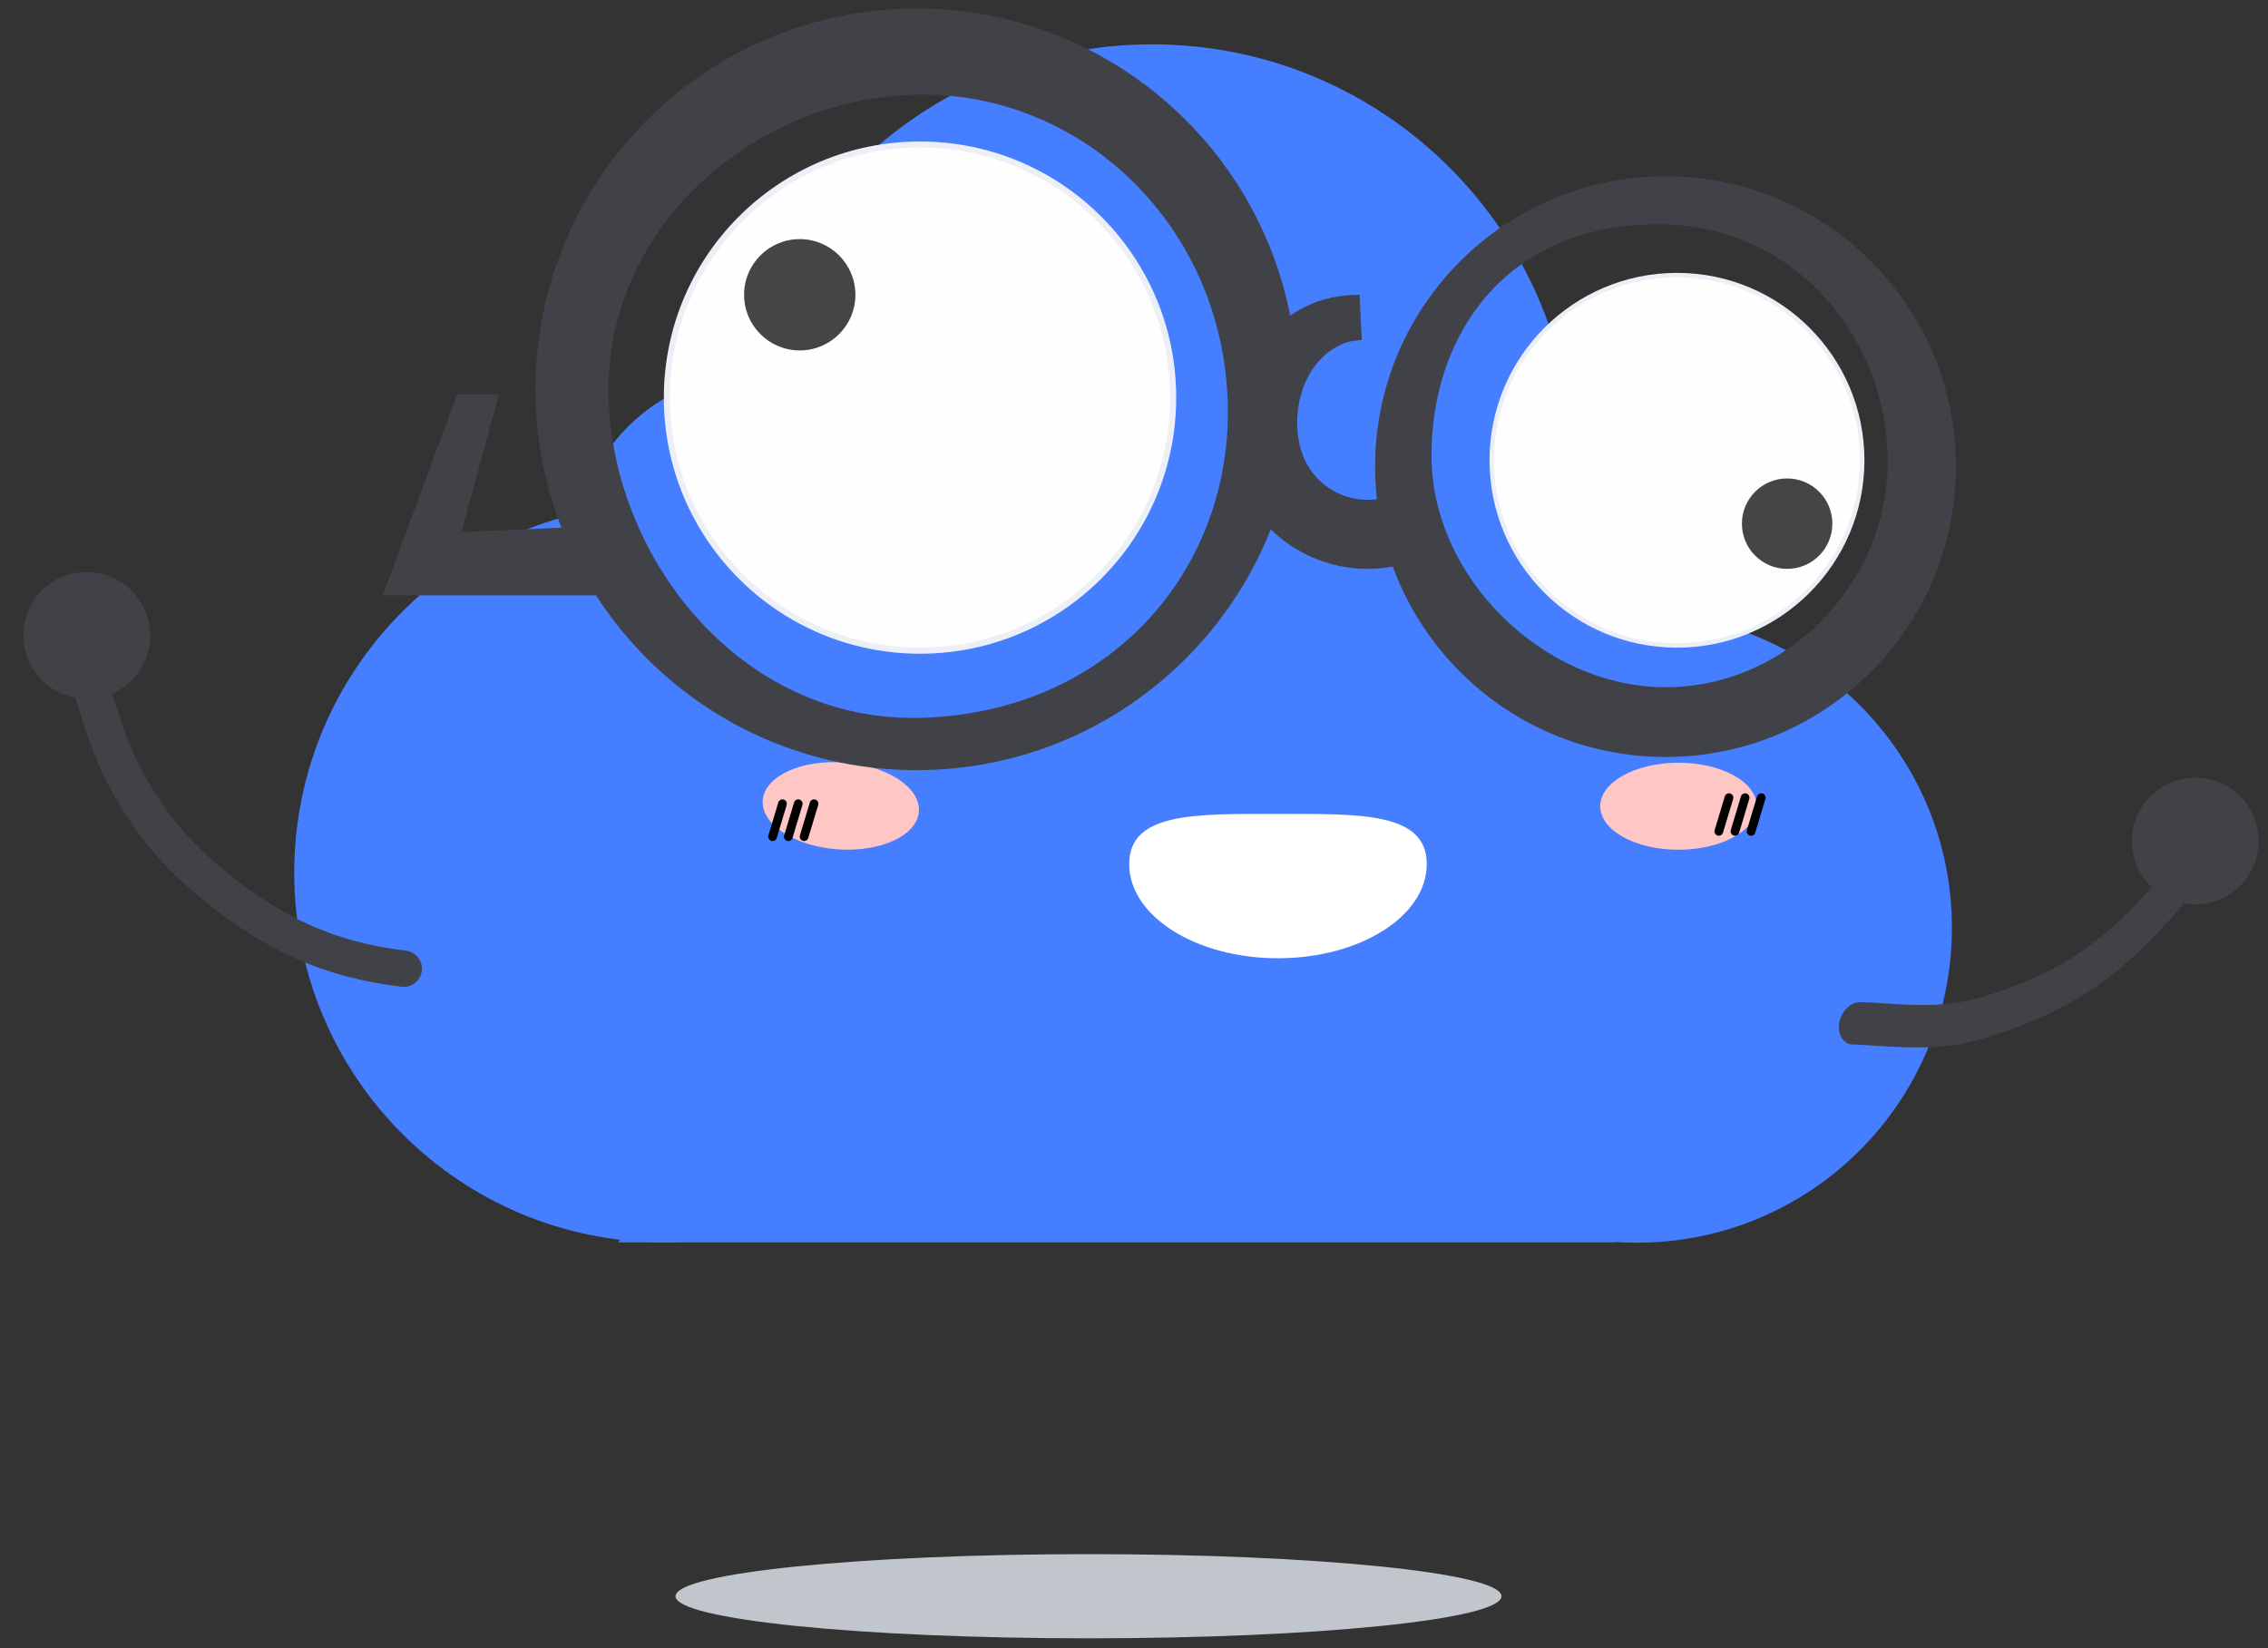 <svg width="227" height="165" viewBox="0 0 227 165" fill="none" xmlns="http://www.w3.org/2000/svg">
<rect x="0" y="0" width="227" height="165" fill="#333333" stroke="none"/>
<path d="M108.947 164.015C131.775 164.015 150.281 162.128 150.281 159.8C150.281 157.473 131.775 155.586 108.947 155.586C86.119 155.586 67.613 157.473 67.613 159.8C67.613 162.128 86.119 164.015 108.947 164.015Z" fill="#C1C6CD"/>
<path d="M163.837 124.408C181.249 124.408 195.364 110.293 195.364 92.881C195.364 75.469 181.249 61.355 163.837 61.355C146.425 61.355 132.311 75.469 132.311 92.881C132.311 110.293 146.425 124.408 163.837 124.408Z" fill="#457EFF"/>
<path d="M153.67 77.931C166.156 77.931 176.278 67.808 176.278 55.322C176.278 42.835 166.156 32.713 153.67 32.713C141.183 32.713 131.061 42.835 131.061 55.322C131.061 67.808 141.183 77.931 153.67 77.931Z" fill="#457EFF"/>
<path d="M75.486 73.172C85.345 73.172 93.337 65.18 93.337 55.322C93.337 45.463 85.345 37.471 75.486 37.471C65.628 37.471 57.636 45.463 57.636 55.322C57.636 65.18 65.628 73.172 75.486 73.172Z" fill="#457EFF"/>
<path d="M66.444 124.369C86.875 124.369 103.438 107.806 103.438 87.375C103.438 66.944 86.875 50.38 66.444 50.38C46.012 50.38 29.449 66.944 29.449 87.375C29.449 107.806 46.012 124.369 66.444 124.369Z" fill="#457EFF"/>
<path d="M115.305 88.655C138.561 88.655 157.414 69.802 157.414 46.546C157.414 23.291 138.561 4.438 115.305 4.438C92.05 4.438 73.197 23.291 73.197 46.546C73.197 69.802 92.05 88.655 115.305 88.655Z" fill="#457EFF"/>
<path d="M161.607 124.37H61.889L89.192 80.004H161.607V124.37Z" fill="#457EFF"/>
<path d="M92.084 65.446C106.245 65.446 117.724 53.967 117.724 39.806C117.724 25.645 106.245 14.166 92.084 14.166C77.924 14.166 66.444 25.645 66.444 39.806C66.444 53.967 77.924 65.446 92.084 65.446Z" fill="#ECF0F6"/>
<path d="M92.084 64.838C105.91 64.838 117.117 53.631 117.117 39.805C117.117 25.98 105.91 14.772 92.084 14.772C78.259 14.772 67.051 25.98 67.051 39.805C67.051 53.631 78.259 64.838 92.084 64.838Z" fill="#FFFEFE"/>
<path d="M80.045 35.081C83.122 35.081 85.616 32.587 85.616 29.51C85.616 26.433 83.122 23.938 80.045 23.938C76.968 23.938 74.473 26.433 74.473 29.51C74.473 32.587 76.968 35.081 80.045 35.081Z" fill="#454545"/>
<path d="M167.846 64.84C178.207 64.84 186.607 56.44 186.607 46.079C186.607 35.718 178.207 27.318 167.846 27.318C157.485 27.318 149.085 35.718 149.085 46.079C149.085 56.44 157.485 64.84 167.846 64.84Z" fill="#ECF0F6"/>
<path d="M167.843 64.393C177.959 64.393 186.16 56.192 186.16 46.076C186.16 35.96 177.959 27.76 167.843 27.76C157.727 27.76 149.526 35.96 149.526 46.076C149.526 56.192 157.727 64.393 167.843 64.393Z" fill="#FFFEFE"/>
<path d="M178.87 56.95C181.369 56.95 183.396 54.924 183.396 52.424C183.396 49.925 181.369 47.899 178.87 47.899C176.37 47.899 174.344 49.925 174.344 52.424C174.344 54.924 176.37 56.95 178.87 56.95Z" fill="#454545"/>
<path d="M167.996 85.07C172.324 85.07 175.832 83.12 175.832 80.713C175.832 78.307 172.324 76.356 167.996 76.356C163.669 76.356 160.161 78.307 160.161 80.713C160.161 83.12 163.669 85.07 167.996 85.07Z" fill="#FFC6C6"/>
<path fill-rule="evenodd" clip-rule="evenodd" d="M173.175 79.439C173.406 79.509 173.537 79.752 173.468 79.983L172.452 83.355C172.383 83.586 172.139 83.716 171.909 83.647C171.677 83.577 171.547 83.334 171.616 83.103L172.631 79.731C172.701 79.5 172.944 79.37 173.175 79.439Z" fill="black"/>
<path fill-rule="evenodd" clip-rule="evenodd" d="M174.791 79.439C175.022 79.509 175.153 79.752 175.083 79.983L174.068 83.355C173.999 83.586 173.755 83.716 173.524 83.647C173.293 83.577 173.162 83.334 173.232 83.103L174.247 79.731C174.317 79.5 174.56 79.37 174.791 79.439Z" fill="black"/>
<path fill-rule="evenodd" clip-rule="evenodd" d="M176.405 79.439C176.636 79.509 176.767 79.752 176.697 79.983L175.682 83.355C175.613 83.586 175.369 83.716 175.138 83.647C174.908 83.577 174.777 83.334 174.846 83.103L175.862 79.731C175.931 79.5 176.174 79.37 176.405 79.439Z" fill="black"/>
<path d="M83.846 85.027C88.163 85.333 91.8 83.635 91.971 81.235C92.141 78.834 88.779 76.64 84.463 76.334C80.146 76.028 76.508 77.726 76.338 80.127C76.168 82.527 79.53 84.721 83.846 85.027Z" fill="#FFC6C6"/>
<path fill-rule="evenodd" clip-rule="evenodd" d="M78.444 80.044C78.675 80.114 78.805 80.357 78.736 80.588L77.743 83.885C77.674 84.115 77.43 84.246 77.2 84.177C76.969 84.107 76.838 83.864 76.907 83.633L77.9 80.337C77.969 80.106 78.213 79.975 78.444 80.044Z" fill="black"/>
<path fill-rule="evenodd" clip-rule="evenodd" d="M80.021 80.044C80.252 80.114 80.383 80.357 80.313 80.588L79.321 83.885C79.251 84.115 79.008 84.246 78.777 84.177C78.546 84.107 78.415 83.864 78.485 83.633L79.478 80.337C79.547 80.106 79.79 79.975 80.021 80.044Z" fill="black"/>
<path fill-rule="evenodd" clip-rule="evenodd" d="M81.599 80.044C81.83 80.114 81.961 80.357 81.892 80.588L80.899 83.885C80.829 84.115 80.586 84.246 80.355 84.177C80.124 84.107 79.994 83.864 80.063 83.633L81.055 80.337C81.125 80.106 81.369 79.975 81.599 80.044Z" fill="black"/>
<path d="M184.08 102.428C183.888 103.6 184.519 104.559 185.49 104.57L185.893 104.58L188.984 104.769L190.856 104.848C194.96 104.955 197.403 104.497 201.905 102.819C208.956 100.191 213.615 96.366 218.924 90.052C219.684 89.148 219.787 87.81 219.153 87.064C218.52 86.317 217.39 86.445 216.629 87.349C211.797 93.097 207.721 96.443 201.436 98.786L200.594 99.093L199.057 99.612C196.388 100.449 194.433 100.683 191.451 100.599L189.712 100.523L187.15 100.359L186.185 100.325C185.214 100.314 184.272 101.255 184.08 102.428Z" fill="#404247"/>
<path d="M8.334 66.113C9.297 65.826 10.31 66.374 10.596 67.337L11.482 70.253C11.573 70.541 11.661 70.819 11.747 71.087L12.249 72.587C12.983 74.692 13.659 76.197 14.641 77.921L15.345 79.112C16.861 81.599 18.702 83.84 20.942 85.826C27.965 92.051 33.731 94.327 40.63 95.173C41.627 95.295 42.337 96.202 42.215 97.199C42.092 98.196 41.185 98.906 40.188 98.783C32.606 97.854 26.154 95.307 18.529 88.548C16.009 86.314 13.939 83.793 12.239 81.006L11.837 80.337L11.115 79.071C10.218 77.427 9.557 75.911 8.859 73.918L8.324 72.325L7.44 69.475C7.333 69.122 7.223 68.756 7.11 68.375C6.823 67.412 7.372 66.399 8.334 66.113Z" fill="#404247"/>
<path d="M11.9 69.082C14.922 67.307 15.932 63.418 14.156 60.396C12.381 57.374 8.492 56.364 5.47 58.14C2.449 59.915 1.438 63.804 3.214 66.826C4.989 69.848 8.878 70.858 11.9 69.082Z" fill="#404247"/>
<path d="M220.35 77.885C223.835 78.233 226.378 81.341 226.03 84.826C225.681 88.312 222.573 90.855 219.088 90.506C215.603 90.158 213.06 87.05 213.408 83.565C213.757 80.079 216.864 77.536 220.35 77.885Z" fill="#404247"/>
<path fill-rule="evenodd" clip-rule="evenodd" d="M92.388 71.859C111.057 71.208 122.896 57.288 122.896 41.285C122.896 23.331 108.942 9.476 92.388 9.476C75.833 9.476 60.903 22.422 60.903 38.977C60.903 55.532 74.055 72.498 92.388 71.859ZM91.723 77.101C112.778 77.101 129.847 60.032 129.847 38.977C129.847 17.922 112.778 0.854 91.723 0.854C70.668 0.854 53.599 17.922 53.599 38.977C53.599 60.032 70.668 77.101 91.723 77.101Z" fill="#404247"/>
<path fill-rule="evenodd" clip-rule="evenodd" d="M166.7 68.797C178.897 68.797 188.939 58.395 188.939 46.197C188.939 34 179.759 22.454 165.977 22.454C150.812 22.454 143.274 33.415 143.274 45.612C143.274 57.809 154.503 68.797 166.7 68.797ZM166.7 75.781C182.755 75.781 195.769 62.766 195.769 46.712C195.769 30.657 182.755 17.642 166.7 17.642C150.646 17.642 137.631 30.657 137.631 46.712C137.631 62.766 150.646 75.781 166.7 75.781Z" fill="#404247"/>
<path fill-rule="evenodd" clip-rule="evenodd" d="M134.198 34.509C129.893 36.499 128.963 42.521 130.573 46.003C132.183 49.486 136.311 51.005 139.794 49.395C139.917 49.338 140.002 49.298 140.062 49.269L140.068 49.263C140.162 49.176 140.307 49.041 140.488 48.879L145.089 54.035C144.967 54.144 144.883 54.223 144.792 54.308C144.767 54.331 144.742 54.354 144.715 54.379C144.607 54.479 144.411 54.661 144.167 54.843C143.668 55.217 143.146 55.459 142.729 55.651L142.693 55.668C135.746 58.879 127.511 55.85 124.3 48.903C121.089 41.956 124.118 33.721 131.065 30.51C132.985 29.622 135.118 29.51 136.077 29.51L136.299 34.045C136.045 34.045 135.649 34.102 135.219 34.169C134.774 34.238 134.427 34.403 134.198 34.509Z" fill="#404247"/>
<path fill-rule="evenodd" clip-rule="evenodd" d="M45.76 39.478H49.943L46.181 53.266L61.105 52.616V59.601H38.304L45.76 39.478Z" fill="#404247"/>
<path d="M142.802 86.502C142.802 91.71 136.135 95.932 127.91 95.932C119.685 95.932 113.018 91.71 113.018 86.502C113.018 81.294 119.685 81.48 127.91 81.48C136.135 81.48 142.802 81.294 142.802 86.502Z" fill="white"/>
</svg>

